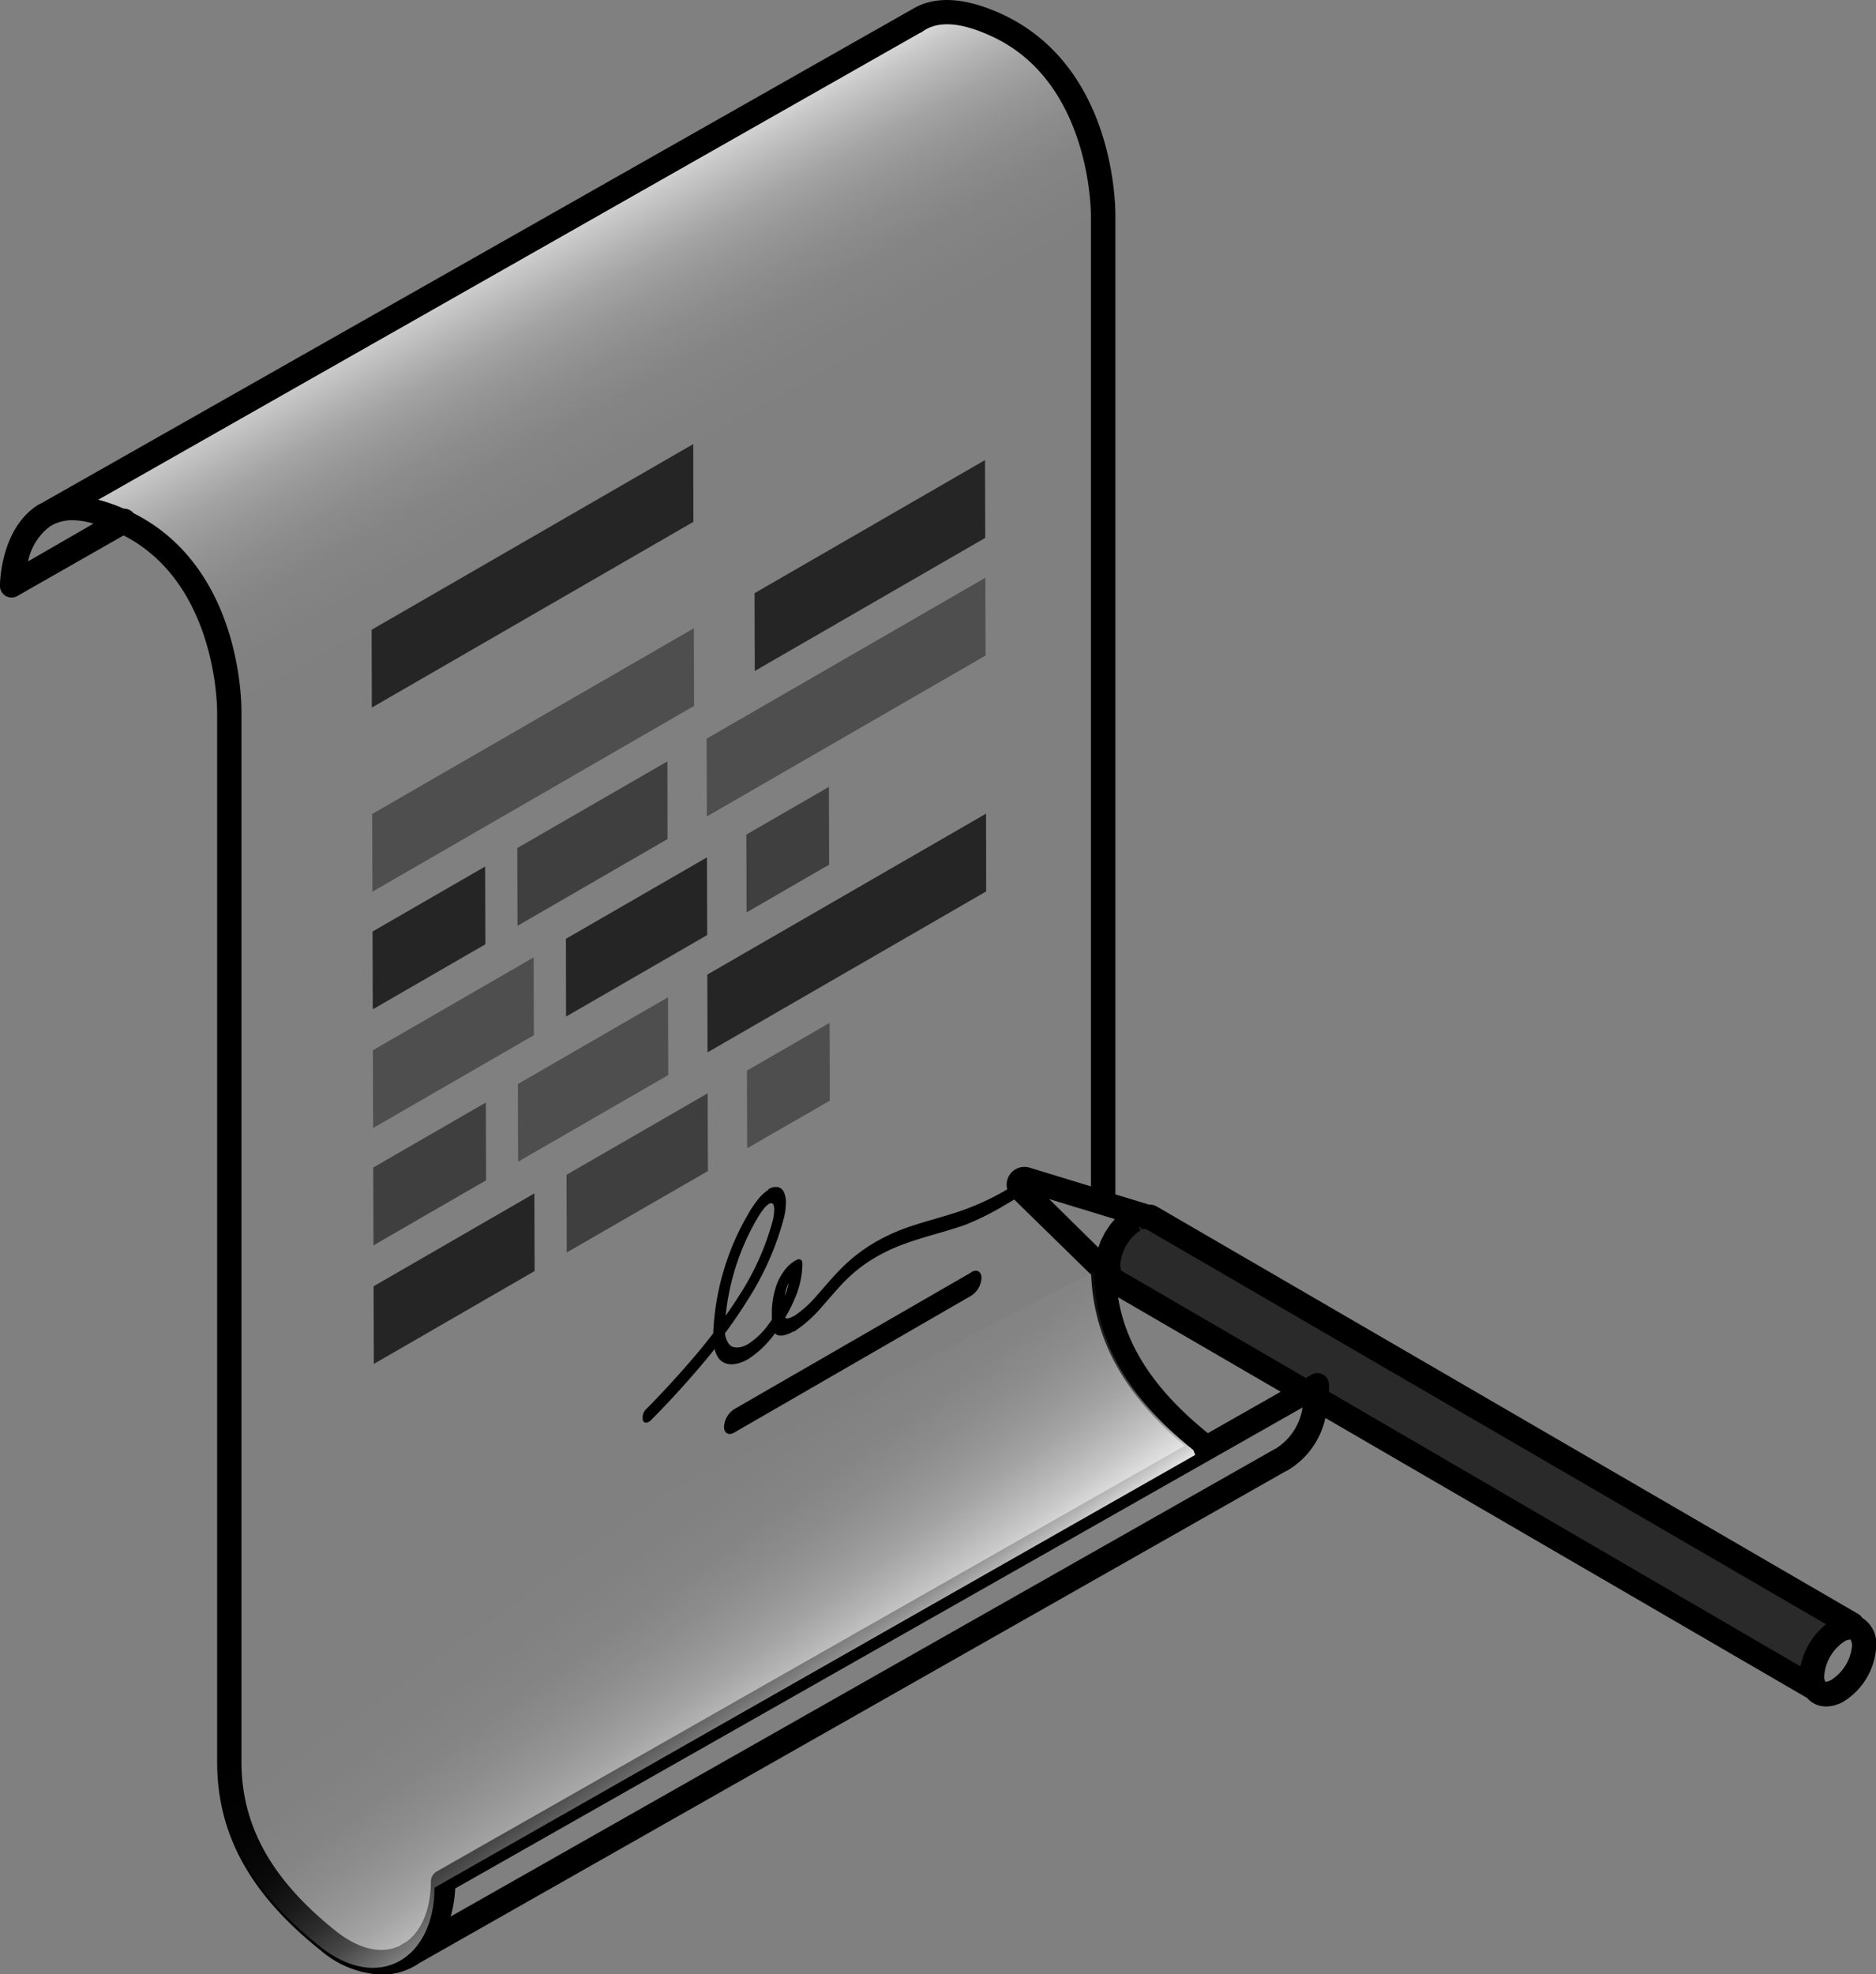 <svg xmlns="http://www.w3.org/2000/svg" xmlns:xlink="http://www.w3.org/1999/xlink" viewBox="0 0 160.44 168.81"><rect x="0" y="0" width="160.44" height="168.81" fill="#808080" stroke="none"/><defs><style>.cls-1{fill:none;stroke:#000;stroke-linecap:round;stroke-linejoin:round;stroke-width:2.09px;}.cls-2{fill:url(#linear-gradient);}.cls-3,.cls-4,.cls-5,.cls-6,.cls-7{fill:#000;}.cls-3{opacity:0.67;}.cls-4{opacity:0.71;}.cls-5{opacity:0.39;}.cls-6{opacity:0.51;}.cls-8{fill:url(#linear-gradient-2);}</style><linearGradient id="linear-gradient" x1="42.79" y1="18.12" x2="57.13" y2="44.45" gradientUnits="userSpaceOnUse"><stop offset="0" stop-color="#fff"/><stop offset="0.03" stop-color="#fff" stop-opacity="0.92"/><stop offset="0.1" stop-color="#fff" stop-opacity="0.73"/><stop offset="0.17" stop-color="#fff" stop-opacity="0.56"/><stop offset="0.25" stop-color="#fff" stop-opacity="0.41"/><stop offset="0.33" stop-color="#fff" stop-opacity="0.28"/><stop offset="0.42" stop-color="#fff" stop-opacity="0.18"/><stop offset="0.52" stop-color="#fff" stop-opacity="0.1"/><stop offset="0.63" stop-color="#fff" stop-opacity="0.04"/><stop offset="0.77" stop-color="#fff" stop-opacity="0.01"/><stop offset="1" stop-color="#fff" stop-opacity="0"/></linearGradient><linearGradient id="linear-gradient-2" x1="68.75" y1="149.97" x2="51.91" y2="126.63" xlink:href="#linear-gradient"/></defs><title>1</title><g id="Layer_2" data-name="Layer 2"><g id="Layer_2-2" data-name="Layer 2"><path class="cls-1" d="M140.44,129.61"/><path class="cls-1" d="M144.64,57.5"/><path class="cls-2" d="M4,43.69c1.36-.43,3.21-.3,5.75.87,9.32,4.28,9.13,16.3,9.13,16.3L93.57,18.44s.19-12-9.13-16.3C81,.57,78.84.88,77.45,1.9l.64-.39L3.33,43.94"/><path class="cls-3" d="M154.92,143.19a4.91,4.91,0,0,1,2.23-3.86,1.89,1.89,0,0,1,1.13-.29c.06-.09.1-.15.11-.14l-59.88-34.8-.18-.08-.15,0h0l-.13,0h-.32l-.1,0-.09,0-.09,0-.07,0h0l-.09,0-.09,0-.09,0-.09,0-.07,0a4.91,4.91,0,0,0-2.23,3.86,1.57,1.57,0,0,0,.65,1.44l59.88,34.8,0,0A1.86,1.86,0,0,1,154.92,143.19Z"/><polyline class="cls-4" points="59.29 37.97 31.78 53.85 31.8 60.5 59.3 44.62 59.29 37.97"/><polyline class="cls-5" points="59.34 53.72 31.83 69.6 31.85 76.24 59.36 60.36 59.34 53.72"/><polyline class="cls-4" points="84.24 39.34 64.53 50.72 64.55 57.37 84.26 45.99 84.24 39.34"/><polyline class="cls-4" points="41.49 74.09 31.86 79.65 31.88 86.3 41.51 80.74 41.49 74.09"/><polyline class="cls-6" points="57.08 65.1 44.24 72.51 44.26 79.16 57.09 71.74 57.08 65.1"/><polyline class="cls-5" points="84.27 49.4 60.43 63.16 60.45 69.81 84.29 56.05 84.27 49.4"/><polyline class="cls-5" points="45.64 81.86 31.89 89.8 31.91 96.45 45.66 88.51 45.64 81.86"/><polyline class="cls-4" points="60.46 73.31 48.4 80.27 48.41 86.92 60.48 79.95 60.46 73.31"/><polyline class="cls-6" points="70.89 67.28 63.83 71.36 63.85 78.01 70.91 73.93 70.89 67.28"/><polyline class="cls-6" points="41.55 94.27 31.92 99.83 31.94 106.48 41.57 100.92 41.55 94.27"/><polyline class="cls-5" points="57.13 85.27 44.29 92.69 44.31 99.33 57.15 91.92 57.13 85.27"/><polyline class="cls-4" points="84.33 69.57 60.49 83.33 60.51 89.98 84.34 76.22 84.33 69.57"/><polyline class="cls-4" points="45.7 102.04 31.95 109.98 31.97 116.62 45.72 108.68 45.7 102.04"/><polyline class="cls-6" points="60.52 93.48 48.45 100.45 48.47 107.09 60.54 100.13 60.52 93.48"/><polyline class="cls-5" points="70.95 87.46 63.88 91.54 63.9 98.18 70.97 94.11 70.95 87.46"/><path class="cls-7" d="M83.07,108.79,62.79,120.49a1.92,1.92,0,0,0-.87,1.5c0,.55.39.78.87.5l20.28-11.71a1.92,1.92,0,0,0,.87-1.51c0-.55-.39-.78-.87-.5"/><path class="cls-7" d="M67.12,110.8a3.77,3.77,0,0,1,.19-.79,2.41,2.41,0,0,1,.14-.3,6.56,6.56,0,0,1-.33,1.1m-5.06,1.7a20.46,20.46,0,0,1,2.69-8.31,6.76,6.76,0,0,1,.54-.81,2,2,0,0,1,.48-.46.33.33,0,0,1,.19-.05.18.18,0,0,1,.18.12,1.07,1.07,0,0,1,.07.45,4,4,0,0,1-.13.94,22.53,22.53,0,0,1-2.87,6.39c-.36.58-.75,1.15-1.15,1.72m3.7-10.8a3.83,3.83,0,0,0-1,.94,8.76,8.76,0,0,0-.76,1.14,22,22,0,0,0-3,10.15V114c-.72.94-1.47,1.84-2.23,2.71q-1.7,1.95-3.48,3.75a1,1,0,0,0-.3,1c.08.2.28.24.5.11a.89.89,0,0,0,.19-.15q1.83-1.84,3.57-3.84c.63-.72,1.26-1.47,1.87-2.24a2,2,0,0,0,.36.82c.53.66,1.47.61,2.39.11l.13-.07A8.58,8.58,0,0,0,66.28,114a.72.72,0,0,0,.18.14,1,1,0,0,0,.69,0,2.68,2.68,0,0,0,.69-.29l.08,0a11.37,11.37,0,0,0,2.4-2.15c.73-.82,1.4-1.64,2.08-2.3a12.35,12.35,0,0,1,2.54-1.93,15.26,15.26,0,0,1,2.4-1.11c1.69-.62,3.37-1,5.15-1.61A23.56,23.56,0,0,0,86,103c.42-.24.84-.49,1.26-.77a1.17,1.17,0,0,0,.5-.94c0-.31-.26-.42-.54-.26l0,0c-.39.25-.79.5-1.19.73a22,22,0,0,1-3.37,1.6c-1.69.63-3.37,1-5.15,1.62a16.33,16.33,0,0,0-2.59,1.19,14.16,14.16,0,0,0-2.9,2.21c-.78.77-1.49,1.64-2.16,2.39a9.42,9.42,0,0,1-2,1.79l-.05,0,0,0a1.37,1.37,0,0,1-.35.15.32.32,0,0,1-.24,0,.19.19,0,0,1-.07-.06,12.35,12.35,0,0,0,.79-1.55,7.61,7.61,0,0,0,.68-2.9v-.18c0-.29-.21-.42-.46-.31l-.19.1a3.16,3.16,0,0,0-.95.91,4.82,4.82,0,0,0-.62,1.18,7.52,7.52,0,0,0-.39,2.16c0,.19,0,.41,0,.62s0,.12,0,.18l-.22.29A6.64,6.64,0,0,1,64,114.91h0l-.09.05c-.62.34-1.24.34-1.53,0A1.74,1.74,0,0,1,62,114c.65-.88,1.28-1.79,1.86-2.72a24.86,24.86,0,0,0,3.17-7.09,5.65,5.65,0,0,0,.18-1.37,2,2,0,0,0-.17-.89.72.72,0,0,0-.65-.44,1.31,1.31,0,0,0-.69.2"/><path class="cls-7" d="M159.26,138.33h0a1,1,0,0,0-.34-.33h0L99,103.2a2.18,2.18,0,0,0-.36-.17L98.4,103h-.13l-2.88-.88V18.46c0-.52.09-12.75-9.74-17.27-3-1.36-5.42-1.55-7.32-.58L3.59,43l0,0c-.13.07-.26.12-.38.2C.09,45.22,0,49.76,0,50a1,1,0,0,0,1.57.91l9-5.13c8.08,4.14,8,15,8,15.11v89.76c0,6.17,2.81,11.29,8.85,16.11a8.52,8.52,0,0,0,5.22,2.08,5.67,5.67,0,0,0,3.24-1l74-42,.17-.08a6.92,6.92,0,0,0,3.3-4.52l41.2,23.94a2.12,2.12,0,0,0,.53.44,2.19,2.19,0,0,0,1.1.29,3.09,3.09,0,0,0,1.53-.45,5.9,5.9,0,0,0,2.75-4.77A2.58,2.58,0,0,0,159.26,138.33Zm-63.94-34.1h0l0,.05a6.09,6.09,0,0,0-.42.5l-.16.24c-.08.12-.17.24-.24.37s-.1.18-.14.28-.13.24-.19.37-.07.19-.11.29-.09.22-.13.34l-4.21-4.15ZM2.4,48a4.94,4.94,0,0,1,1.89-3,3.63,3.63,0,0,1,2-.52A6.88,6.88,0,0,1,8,44.77ZM36.85,160.87c0,2.33-.78,4.21-2.11,5.17l-.41.23-.14.1h0c-1.57.75-3.51.3-5.48-1.27-5.5-4.39-8.06-9-8.06-14.48V60.88c0-.51.09-12.33-9.23-17a1.05,1.05,0,0,0-.84-.39,14,14,0,0,0-2.18-.76L78.67,2.82a1,1,0,0,0,.17-.08c1.32-1,3.32-.86,5.94.35C93.35,7,93.3,18.31,93.3,18.44v83l-5.24-1.6a1.52,1.52,0,0,0-1.51,2.54L93.32,109c.23,5.52,2.81,10.21,8,14.62L37.38,160A1,1,0,0,0,36.85,160.87Zm72.22-37-70.53,40a10.5,10.5,0,0,0,.39-2.4l72.47-41.13A5,5,0,0,1,109.07,123.88Zm-5.77-1.33c-4.46-3.6-7-7.36-7.68-11.62L109.53,119Zm9.87-5a1,1,0,0,0-1,0l-.49.28-15.76-9.16h0l0,0a.94.94,0,0,1-.11-.49,3.65,3.65,0,0,1,.72-2l.06-.09,0,0a3.33,3.33,0,0,1,.95-.87l-.16-.3.11,0,.12.17v0h0l.11,0,.1,0H98l58.17,33.8a6.21,6.21,0,0,0-2.19,3.6L113.66,119c0-.18,0-.36,0-.54A1,1,0,0,0,113.17,117.54Zm43.48,26.08c-.34.2-.52.18-.55.16l0,0,0,0a1,1,0,0,1-.09-.47,3.88,3.88,0,0,1,1.71-2.95,1,1,0,0,1,.48-.17h.06s.13.18.13.53A3.88,3.88,0,0,1,156.64,143.62Z"/><path class="cls-8" d="M93.6,108.67h0L18.86,147.73v3.37c0,5.66,2.52,10.56,8.46,15.3,5.11,4.08,9.84,1,9.84-5l65.06-37-.16-.41C96.12,119.23,93.6,114.34,93.6,108.67Z"/></g></g></svg>